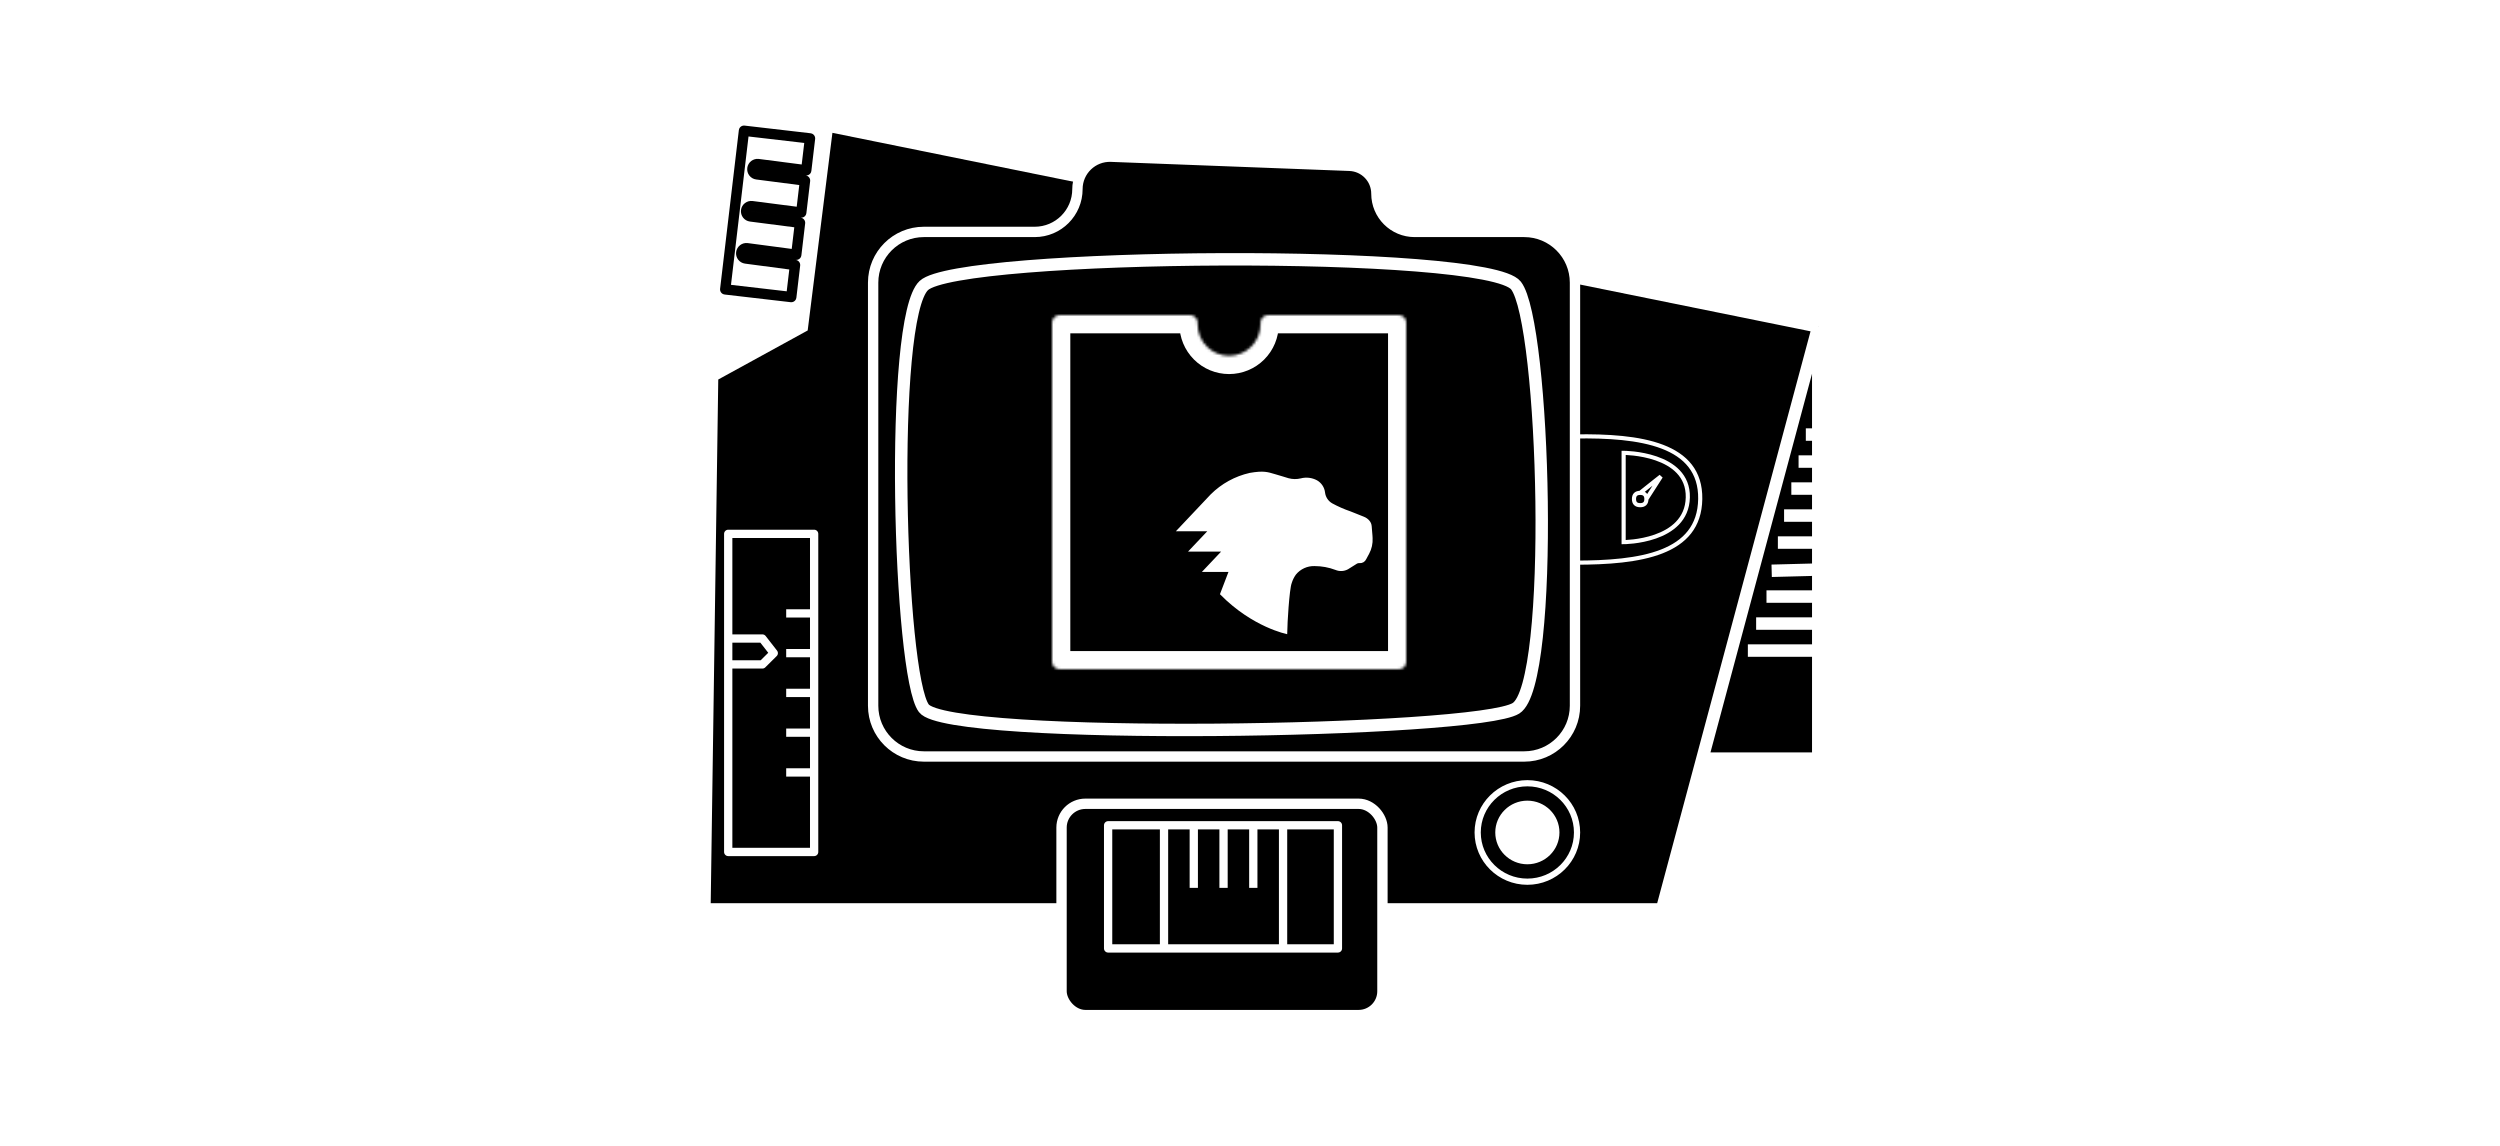 <svg width="960" height="440" viewBox="0 0 960 440" fill="none" xmlns="http://www.w3.org/2000/svg">
<path d="M158 118.696C357.907 150.526 603.202 142.734 706.552 167.56C706.552 167.56 795.195 184.898 834.946 167.56C874.696 150.221 894.01 131.287 898.546 142.734C902.918 153.767 871.118 172.42 856.013 178.593C874.298 178.593 938.296 146.753 938.296 167.56C938.296 188.366 851.243 205.784 851.243 205.784C851.243 205.784 936.706 198.691 951.811 215.241C966.719 231.576 838.523 231.792 838.523 231.792C838.523 231.792 921.203 253.465 927.563 271.986C933.935 290.541 827.791 253.465 827.791 253.465C827.791 253.465 810.18 247.554 797.58 253.465C776.523 263.344 832.561 268.44 832.561 290.983C832.561 309.855 739.336 256.561 724.043 245.19L685.087 247.554L158 290.113" stroke="white" stroke-width="3.18"/>
<path d="M288.745 79.163C287.657 79.022 286.658 79.791 286.516 80.879C286.373 81.967 287.14 82.964 288.228 83.104L307.207 85.556L305.758 97.819L286.881 95.321C285.793 95.177 284.793 95.942 284.646 97.03C284.5 98.118 285.264 99.116 286.352 99.26L305.291 101.767L303.837 114.067L278.49 111.123L285.692 50.203L311.038 53.148L309.591 65.392L291.153 63.009C290.065 62.868 289.066 63.637 288.924 64.725C288.781 65.813 289.547 66.81 290.636 66.95L309.124 69.339L307.674 81.608L288.745 79.163Z" fill="white" stroke="black" stroke-width="3.975" stroke-linecap="round" stroke-linejoin="round"/>
<path d="M638.182 349.223H270.493L273.445 144.31L307.935 125.395L317.602 48.159L698.205 125.395V166.87V177.239V187.608V197.976V208.345V218.714V229.083V239.452V249.82V291.296H653.716L638.182 349.223Z" fill="black"/>
<path d="M698.205 125.395L317.602 48.159L307.935 125.395L273.445 144.31L270.493 349.223H638.182L653.716 291.296M698.205 125.395L653.716 291.296M698.205 125.395V166.87M653.716 291.296H698.205V249.82M698.205 208.345H682.702M698.205 208.345V197.976M698.205 208.345V218.714M698.205 166.87H693.435M698.205 166.87V177.239M698.205 187.608H687.87M698.205 187.608V177.239M698.205 187.608V197.976M698.205 177.239H690.652M698.205 197.976H685.087M698.205 249.82H671.175M698.205 249.82V239.452M698.205 229.083H678.33M698.205 229.083V218.714M698.205 229.083V239.452M698.205 218.714L680.317 219.182M698.205 239.452H674.355" stroke="white" stroke-width="4.77"/>
<path d="M604.792 108.533V271.013C604.792 281.77 596.072 290.49 585.314 290.49H354.763C344.006 290.49 335.286 281.77 335.286 271.013V108.533C335.286 97.775 344.001 89.056 354.758 89.056H354.845H354.932H355.019H355.106H355.193H355.28H355.367H355.454H355.541H355.628H355.716H355.803H355.89H355.978H356.065H356.153H356.24H356.327H356.415H356.502H356.59H356.678H356.765H356.853H356.941H357.028H357.116H357.204H357.292H357.379H357.467H357.555H357.643H357.731H357.819H357.907H357.995H358.083H358.171H358.259H358.347H358.435H358.523H358.611H358.7H358.788H358.876H358.964H359.053H359.141H359.229H359.318H359.406H359.494H359.583H359.671H359.759H359.848H359.936H360.025H360.113H360.202H360.29H360.379H360.467H360.556H360.645H360.733H360.822H360.91H360.999H361.088H361.176H361.265H361.354H361.443H361.531H361.62H361.709H361.798H361.886H361.975H362.064H362.153H362.242H362.33H362.419H362.508H362.597H362.686H362.775H362.864H362.953H363.042H363.13H363.219H363.308H363.397H363.486H363.575H363.664H363.753H363.842H363.931H364.02H364.109H364.198H364.287H364.376H364.465H364.554H364.643H364.732H364.821H364.91H364.999H365.088H365.177H365.266H365.355H365.444H365.533H365.622H365.711H365.8H365.889H365.978H366.067H366.156H366.245H366.334H366.423H366.512H366.601H366.69H366.779H366.868H366.957H367.046H367.135H367.224H367.313H367.402H367.49H367.579H367.668H367.757H367.846H367.935H368.024H368.113H368.202H368.29H368.379H368.468H368.557H368.646H368.735H368.823H368.912H369.001H369.09H369.178H369.267H369.356H369.445H369.533H369.622H369.711H369.799H369.888H369.977H370.065H370.154H370.242H370.331H370.419H370.508H370.597H370.685H370.773H370.862H370.95H371.039H371.127H371.216H371.304H371.392H371.481H371.569H371.657H371.745H371.834H371.922H372.01H372.098H372.186H372.275H372.363H372.451H372.539H372.627H372.715H372.803H372.891H372.979H373.067H373.155H373.243H373.33H373.418H373.506H373.594H373.682H373.769H373.857H373.945H374.032H374.12H374.207H374.295H374.382H374.47H374.557H374.645H374.732H374.819H374.907H374.994H375.081H375.169H375.256H375.343H375.43H375.517H375.604H375.691H375.778H375.865H375.952H376.039H376.126H376.213H376.3H376.386H376.473H376.56H376.646H376.733H376.82H376.906H376.993H377.079H377.165H377.252H377.338H377.424H377.511H377.597H377.683H377.769H377.855H377.941H378.027H378.113H378.199H378.285H378.371H378.457H378.543H378.628H378.714H378.8H378.885H378.971H379.056H379.142H379.227H379.312H379.398H379.483H379.568H379.653H379.738H379.823H379.908H379.993H380.078H380.163H380.248H380.333H380.418H380.502H380.587H380.671H380.756H380.84H380.925H381.009H381.094H381.178H381.262H381.346H381.43H381.514H381.598H381.682H381.766H381.85H381.934H382.018H382.101H382.185H382.268H382.352H382.435H382.519H382.602H382.685H382.769H382.852H382.935H383.018H383.101H383.184H383.267H383.349H383.432H383.515H383.597H383.68H383.763H383.845H383.927H384.01H384.092H384.174H384.256H384.338H384.42H384.502H384.584H384.666H384.748H384.829H384.911H384.992H385.074H385.155H385.237H385.318H385.399H385.48H385.561H385.642H385.723H385.804H385.885H385.966H386.046H386.127H386.207H386.288H386.368H386.448H386.529H386.609H386.689H386.769H386.849H386.929H387.009H387.088H387.168H387.248H387.327H387.407H387.486H387.565H387.644H387.723H387.803H387.882H387.96H388.039H388.118H388.197H388.275H388.354H388.432H388.511H388.589H388.667H388.745H388.823H388.901H388.979H389.057H389.135H389.212H389.29H389.367H389.445H389.522H389.599H389.676H389.753H389.83H389.907H389.984H390.061H390.137H390.214H390.29H390.367H390.443H390.519H390.595H390.671H390.747H390.823H390.899H390.975H391.05H391.126H391.201H391.277H391.352H391.427H391.502H391.577H391.652H391.727H391.801H391.876H391.95H392.025H392.099H392.173H392.248H392.322H392.396H392.469H392.543H392.617H392.69H392.764H392.837H392.911H392.984H393.057H393.13H393.203H393.276H393.348H393.421H393.494H393.566H393.638H393.711H393.783H393.855H393.927H393.998H394.07H394.142H394.213H394.285H394.356H394.427H394.498H394.569H394.64H394.711H394.782H394.853H394.923H394.993H395.064H395.134H395.204H395.274H395.344H395.414H395.483H395.553H395.622H395.692H395.761H395.83H395.899H395.968H396.037H396.105H396.174H396.243H396.311H396.379H396.447H396.515H396.583H396.651H396.719H396.786H396.854H396.921H396.988H397.056H397.123H397.19H397.256H397.323C406.402 89.056 413.738 81.695 413.738 72.623C413.738 65.556 419.609 59.905 426.67 60.174L518.238 63.667C523.99 63.887 528.54 68.614 528.54 74.37C528.54 82.481 535.115 89.056 543.225 89.056H585.314C596.072 89.056 604.792 97.776 604.792 108.533Z" fill="black" stroke="white" stroke-width="3.975"/>
<path d="M582.134 109.632C571.004 95.446 368.278 97.022 354.763 109.632C341.248 122.242 345.223 259.376 354.763 271.986C364.303 284.596 567.029 281.444 582.134 271.986C597.239 262.529 593.264 123.819 582.134 109.632Z" stroke="white" stroke-width="4.77"/>
<rect x="407.631" y="308.651" width="123.226" height="81.143" rx="9.143" fill="black" stroke="white" stroke-width="3.975"/>
<g filter="url(#filter0_d)">
<path d="M632.22 188.445C632.22 190.021 631.425 190.809 629.835 190.809C628.245 190.809 627.45 190.021 627.45 188.445C627.45 186.869 628.245 186.081 629.835 186.081M632.22 188.445C632.22 186.869 631.425 186.081 629.835 186.081M632.22 188.445L637.785 179.776C637.785 179.776 634.802 182.08 629.835 186.081M604.792 164.407V212.877C629.835 212.877 652.572 209.567 652.89 188.445C653.208 167.323 629.835 164.013 604.792 164.407ZM623.475 204.996C623.475 204.996 647.722 204.996 648.12 187.854C648.517 170.712 623.475 170.712 623.475 170.712V188.642V204.996Z" stroke="white" stroke-width="1.59"/>
</g>
<path d="M605.587 319.668C605.587 330.099 597.054 338.573 586.507 338.573C575.96 338.573 567.427 330.099 567.427 319.668C567.427 309.237 575.96 300.763 586.507 300.763C597.054 300.763 605.587 309.237 605.587 319.668Z" stroke="white" stroke-width="2.385"/>
<ellipse cx="586.507" cy="319.668" rx="12.323" ry="12.216" fill="white"/>
<path d="M671.572 312.969L670.38 307.058L671.572 303.511L657.66 300.753L656.865 303.511L654.48 302.723L644.542 339.371L646.132 340.159L645.337 343.706L658.852 346.858L660.442 342.524L664.815 339.371M671.572 312.969L656.865 309.816M671.572 312.969L668.194 326.17M664.815 339.371L650.505 335.825M664.815 339.371L668.194 326.17M668.194 326.17L653.685 322.821" stroke="white" stroke-width="3.18" stroke-linejoin="round"/>
<path d="M446.984 316.91H425.519V364.197H446.984M446.984 316.91V364.197M446.984 316.91H458.412M446.984 364.197H492.697M492.697 316.91H513.764V364.197H492.697M492.697 316.91V364.197M492.697 316.91H481.268M469.84 316.91V340.947M469.84 316.91H481.268M469.84 316.91H458.412M481.268 316.91V340.947M458.412 316.91V340.947M312.628 266.075H301.896M312.628 266.075V250.806M312.628 266.075V281.345M312.628 235.536V204.996H279.636V245.19M312.628 235.536H301.896M312.628 235.536V250.806M312.628 250.806H301.896M312.628 296.615V327.155H279.636V255.14M312.628 296.615H301.896M312.628 296.615V281.345M312.628 281.345H301.896M279.636 255.14H292.753L297.126 250.806L292.753 245.19H279.636M279.636 255.14V245.19" stroke="white" stroke-width="3.18" stroke-linejoin="round"/>
<mask id="path-13-inside-1" fill="white">
<path d="M486.906 121C485.325 121 484.043 122.282 484.043 123.863V123.864V123.865V123.867V123.868V123.869V123.871V123.872V123.873V123.875V123.876V123.878V123.879V123.88V123.882V123.883V123.884V123.886V123.887V123.888V123.89V123.891V123.892V123.894V123.895V123.896V123.898V123.899V123.9V123.902V123.903V123.905V123.906V123.907V123.909V123.91V123.911V123.913V123.914V123.915V123.917V123.918V123.919V123.921V123.922V123.923V123.925V123.926V123.927V123.929V123.93V123.931V123.933V123.934V123.936V123.937V123.938V123.94V123.941V123.942V123.944V123.945V123.946V123.948V123.949V123.95V123.952V123.953V123.954V123.956V123.957V123.958V123.96V123.961V123.962V123.964V123.965V123.967V123.968V123.969V123.971V123.972V123.973V123.975V123.976V123.977V123.979V123.98V123.981V123.983V123.984V123.985V123.987V123.988V123.989V123.991V123.992V123.994V123.995V123.996V123.998V123.999V124V124.002V124.003V124.004V124.006V124.007V124.008V124.01V124.011V124.012V124.014V124.015V124.017V124.018V124.019V124.021V124.022V124.023V124.025V124.026V124.027V124.029V124.03V124.031V124.033V124.034V124.035V124.037V124.038V124.039V124.041V124.042V124.044V124.045V124.046V124.048V124.049V124.05V124.052V124.053V124.054V124.056V124.057V124.058V124.06V124.061V124.062V124.064V124.065V124.067V124.068V124.069V124.071V124.072V124.073V124.075V124.076V124.077V124.079V124.08V124.081V124.083V124.084V124.086V124.087V124.088V124.09V124.091V124.092V124.094V124.095V124.096V124.098V124.099V124.1V124.102V124.103V124.104V124.106V124.107V124.109V124.11V124.111V124.113V124.114V124.115V124.117V124.118V124.119V124.121V124.122V124.123V124.125V124.126V124.128V124.129V124.13V124.132V124.133V124.134V124.136V124.137V124.138V124.14V124.141V124.142V124.144V124.145V124.147V124.148V124.149V124.151V124.152V124.153V124.155V124.156V124.157V124.159V124.16V124.162V124.163V124.164V124.166V124.167V124.168V124.17V124.171V124.172V124.174V124.175V124.176V124.178V124.179V124.181V124.182V124.183V124.185V124.186V124.187V124.189V124.19V124.191V124.193V124.194V124.196V124.197V124.198V124.2V124.201V124.202V124.204V124.205V124.206V124.208V124.209V124.211V124.212V124.213V124.215V124.216V124.217V124.219V124.22V124.222V124.223V124.224V124.226V124.227V124.228V124.23V124.231V124.232V124.234V124.235V124.237V124.238V124.239V124.241V124.242V124.243V124.245V124.246V124.248V124.249V124.25V124.252V124.253V124.254V124.256V124.257V124.258V124.26V124.261V124.263V124.264V124.265V124.267V124.268V124.269V124.271V124.272V124.274V124.275V124.276V124.278V124.279V124.28V124.282V124.283V124.285V124.286V124.287V124.289V124.29V124.291V124.293V124.294V124.296V124.297V124.298V124.3V124.301V124.302V124.304V124.305V124.307V124.308V124.309V124.311V124.312V124.313V124.315V124.316V124.318V124.319V124.32V124.322V124.323V124.324V124.326V124.327V124.329V124.33V124.331V124.333V124.334V124.335V124.337V124.338V124.34V124.341V124.342V124.344V124.345V124.347V124.348V124.349V124.351V124.352V124.353V124.355V124.356V124.358V124.359V124.36V124.362V124.363V124.365V124.366V124.367V124.369V124.37V124.371V124.373V124.374V124.376V124.377V124.378V124.38V124.381V124.383V124.384V124.385V124.387V124.388V124.389V124.391V124.392V124.394V124.395V124.396V124.398V124.399V124.401V124.402V124.403V124.405V124.406V124.408V124.409V124.41V124.412V124.413V124.414V124.416V124.417V124.419V124.42V124.421V124.423V124.424V124.426V124.427V124.428V124.43V124.431V124.433V124.434V124.435V124.437V124.438V124.44V124.441V124.442V124.444V124.445V124.447V124.448V124.449V124.451V124.452V124.454V124.455V124.456V124.458V124.459V124.461V124.462V124.463V124.465V124.466V124.468V124.469V124.47V124.472V124.473V124.475V124.476V124.477V124.479V124.48V124.482V124.483V124.484V124.486V124.487V124.489V124.49V124.491V124.493V124.494V124.496V124.497V124.498V124.5V124.501V124.503V124.504V124.505V124.507V124.508V124.51V124.511V124.513V124.514V124.515V124.517V124.518V124.52V124.521V124.522V124.524V124.525V124.527V124.528V124.529V124.531V124.532V124.534V124.535V124.537V124.538V124.539V124.541V124.542V124.544V124.545V124.546V124.548V124.549V124.551V124.552V124.554V124.555V124.556V124.558V124.559V124.561V124.562V124.563V124.565C484.043 127.767 482.771 130.839 480.507 133.103C478.242 135.367 475.17 136.64 471.968 136.64C468.765 136.64 465.693 135.367 463.429 133.103C461.164 130.839 459.892 127.767 459.892 124.565V124.563V124.562V124.561V124.559V124.558V124.556V124.555V124.554V124.552V124.551V124.549V124.548V124.546V124.545V124.544V124.542V124.541V124.539V124.538V124.537V124.535V124.534V124.532V124.531V124.529V124.528V124.527V124.525V124.524V124.522V124.521V124.52V124.518V124.517V124.515V124.514V124.513V124.511V124.51V124.508V124.507V124.505V124.504V124.503V124.501V124.5V124.498V124.497V124.496V124.494V124.493V124.491V124.49V124.489V124.487V124.486V124.484V124.483V124.482V124.48V124.479V124.477V124.476V124.475V124.473V124.472V124.47V124.469V124.468V124.466V124.465V124.463V124.462V124.461V124.459V124.458V124.456V124.455V124.454V124.452V124.451V124.449V124.448V124.447V124.445V124.444V124.442V124.441V124.44V124.438V124.437V124.435V124.434V124.433V124.431V124.43V124.428V124.427V124.426V124.424V124.423V124.421V124.42V124.419V124.417V124.416V124.414V124.413V124.412V124.41V124.409V124.408V124.406V124.405V124.403V124.402V124.401V124.399V124.398V124.396V124.395V124.394V124.392V124.391V124.389V124.388V124.387V124.385V124.384V124.383V124.381V124.38V124.378V124.377V124.376V124.374V124.373V124.371V124.37V124.369V124.367V124.366V124.365V124.363V124.362V124.36V124.359V124.358V124.356V124.355V124.353V124.352V124.351V124.349V124.348V124.347V124.345V124.344V124.342V124.341V124.34V124.338V124.337V124.335V124.334V124.333V124.331V124.33V124.329V124.327V124.326V124.324V124.323V124.322V124.32V124.319V124.318V124.316V124.315V124.313V124.312V124.311V124.309V124.308V124.307V124.305V124.304V124.302V124.301V124.3V124.298V124.297V124.296V124.294V124.293V124.291V124.29V124.289V124.287V124.286V124.285V124.283V124.282V124.28V124.279V124.278V124.276V124.275V124.274V124.272V124.271V124.269V124.268V124.267V124.265V124.264V124.263V124.261V124.26V124.258V124.257V124.256V124.254V124.253V124.252V124.25V124.249V124.248V124.246V124.245V124.243V124.242V124.241V124.239V124.238V124.237V124.235V124.234V124.232V124.231V124.23V124.228V124.227V124.226V124.224V124.223V124.222V124.22V124.219V124.217V124.216V124.215V124.213V124.212V124.211V124.209V124.208V124.206V124.205V124.204V124.202V124.201V124.2V124.198V124.197V124.196V124.194V124.193V124.191V124.19V124.189V124.187V124.186V124.185V124.183V124.182V124.181V124.179V124.178V124.176V124.175V124.174V124.172V124.171V124.17V124.168V124.167V124.166V124.164V124.163V124.162V124.16V124.159V124.157V124.156V124.155V124.153V124.152V124.151V124.149V124.148V124.147V124.145V124.144V124.142V124.141V124.14V124.138V124.137V124.136V124.134V124.133V124.132V124.13V124.129V124.128V124.126V124.125V124.123V124.122V124.121V124.119V124.118V124.117V124.115V124.114V124.113V124.111V124.11V124.109V124.107V124.106V124.104V124.103V124.102V124.1V124.099V124.098V124.096V124.095V124.094V124.092V124.091V124.09V124.088V124.087V124.086V124.084V124.083V124.081V124.08V124.079V124.077V124.076V124.075V124.073V124.072V124.071V124.069V124.068V124.067V124.065V124.064V124.062V124.061V124.06V124.058V124.057V124.056V124.054V124.053V124.052V124.05V124.049V124.048V124.046V124.045V124.044V124.042V124.041V124.039V124.038V124.037V124.035V124.034V124.033V124.031V124.03V124.029V124.027V124.026V124.025V124.023V124.022V124.021V124.019V124.018V124.017V124.015V124.014V124.012V124.011V124.01V124.008V124.007V124.006V124.004V124.003V124.002V124V123.999V123.998V123.996V123.995V123.994V123.992V123.991V123.989V123.988V123.987V123.985V123.984V123.983V123.981V123.98V123.979V123.977V123.976V123.975V123.973V123.972V123.971V123.969V123.968V123.967V123.965V123.964V123.962V123.961V123.96V123.958V123.957V123.956V123.954V123.953V123.952V123.95V123.949V123.948V123.946V123.945V123.944V123.942V123.941V123.94V123.938V123.937V123.936V123.934V123.933V123.931V123.93V123.929V123.927V123.926V123.925V123.923V123.922V123.921V123.919V123.918V123.917V123.915V123.914V123.913V123.911V123.91V123.909V123.907V123.906V123.905V123.903V123.902V123.9V123.899V123.898V123.896V123.895V123.894V123.892V123.891V123.89V123.888V123.887V123.886V123.884V123.883V123.882V123.88V123.879V123.878V123.876V123.875V123.873V123.872V123.871V123.869V123.868V123.867V123.865V123.864V123.863C459.892 122.282 458.61 121 457.029 121H406.863C405.282 121 404 122.282 404 123.863V254.137C404 255.719 405.282 257 406.863 257H537.145C538.726 257 540.008 255.719 540.008 254.137V123.863C540.008 122.282 538.726 121 537.145 121H486.906Z"/>
</mask>
<path d="M486.906 121C485.325 121 484.043 122.282 484.043 123.863V123.864V123.865V123.867V123.868V123.869V123.871V123.872V123.873V123.875V123.876V123.878V123.879V123.88V123.882V123.883V123.884V123.886V123.887V123.888V123.89V123.891V123.892V123.894V123.895V123.896V123.898V123.899V123.9V123.902V123.903V123.905V123.906V123.907V123.909V123.91V123.911V123.913V123.914V123.915V123.917V123.918V123.919V123.921V123.922V123.923V123.925V123.926V123.927V123.929V123.93V123.931V123.933V123.934V123.936V123.937V123.938V123.94V123.941V123.942V123.944V123.945V123.946V123.948V123.949V123.95V123.952V123.953V123.954V123.956V123.957V123.958V123.96V123.961V123.962V123.964V123.965V123.967V123.968V123.969V123.971V123.972V123.973V123.975V123.976V123.977V123.979V123.98V123.981V123.983V123.984V123.985V123.987V123.988V123.989V123.991V123.992V123.994V123.995V123.996V123.998V123.999V124V124.002V124.003V124.004V124.006V124.007V124.008V124.01V124.011V124.012V124.014V124.015V124.017V124.018V124.019V124.021V124.022V124.023V124.025V124.026V124.027V124.029V124.03V124.031V124.033V124.034V124.035V124.037V124.038V124.039V124.041V124.042V124.044V124.045V124.046V124.048V124.049V124.05V124.052V124.053V124.054V124.056V124.057V124.058V124.06V124.061V124.062V124.064V124.065V124.067V124.068V124.069V124.071V124.072V124.073V124.075V124.076V124.077V124.079V124.08V124.081V124.083V124.084V124.086V124.087V124.088V124.09V124.091V124.092V124.094V124.095V124.096V124.098V124.099V124.1V124.102V124.103V124.104V124.106V124.107V124.109V124.11V124.111V124.113V124.114V124.115V124.117V124.118V124.119V124.121V124.122V124.123V124.125V124.126V124.128V124.129V124.13V124.132V124.133V124.134V124.136V124.137V124.138V124.14V124.141V124.142V124.144V124.145V124.147V124.148V124.149V124.151V124.152V124.153V124.155V124.156V124.157V124.159V124.16V124.162V124.163V124.164V124.166V124.167V124.168V124.17V124.171V124.172V124.174V124.175V124.176V124.178V124.179V124.181V124.182V124.183V124.185V124.186V124.187V124.189V124.19V124.191V124.193V124.194V124.196V124.197V124.198V124.2V124.201V124.202V124.204V124.205V124.206V124.208V124.209V124.211V124.212V124.213V124.215V124.216V124.217V124.219V124.22V124.222V124.223V124.224V124.226V124.227V124.228V124.23V124.231V124.232V124.234V124.235V124.237V124.238V124.239V124.241V124.242V124.243V124.245V124.246V124.248V124.249V124.25V124.252V124.253V124.254V124.256V124.257V124.258V124.26V124.261V124.263V124.264V124.265V124.267V124.268V124.269V124.271V124.272V124.274V124.275V124.276V124.278V124.279V124.28V124.282V124.283V124.285V124.286V124.287V124.289V124.29V124.291V124.293V124.294V124.296V124.297V124.298V124.3V124.301V124.302V124.304V124.305V124.307V124.308V124.309V124.311V124.312V124.313V124.315V124.316V124.318V124.319V124.32V124.322V124.323V124.324V124.326V124.327V124.329V124.33V124.331V124.333V124.334V124.335V124.337V124.338V124.34V124.341V124.342V124.344V124.345V124.347V124.348V124.349V124.351V124.352V124.353V124.355V124.356V124.358V124.359V124.36V124.362V124.363V124.365V124.366V124.367V124.369V124.37V124.371V124.373V124.374V124.376V124.377V124.378V124.38V124.381V124.383V124.384V124.385V124.387V124.388V124.389V124.391V124.392V124.394V124.395V124.396V124.398V124.399V124.401V124.402V124.403V124.405V124.406V124.408V124.409V124.41V124.412V124.413V124.414V124.416V124.417V124.419V124.42V124.421V124.423V124.424V124.426V124.427V124.428V124.43V124.431V124.433V124.434V124.435V124.437V124.438V124.44V124.441V124.442V124.444V124.445V124.447V124.448V124.449V124.451V124.452V124.454V124.455V124.456V124.458V124.459V124.461V124.462V124.463V124.465V124.466V124.468V124.469V124.47V124.472V124.473V124.475V124.476V124.477V124.479V124.48V124.482V124.483V124.484V124.486V124.487V124.489V124.49V124.491V124.493V124.494V124.496V124.497V124.498V124.5V124.501V124.503V124.504V124.505V124.507V124.508V124.51V124.511V124.513V124.514V124.515V124.517V124.518V124.52V124.521V124.522V124.524V124.525V124.527V124.528V124.529V124.531V124.532V124.534V124.535V124.537V124.538V124.539V124.541V124.542V124.544V124.545V124.546V124.548V124.549V124.551V124.552V124.554V124.555V124.556V124.558V124.559V124.561V124.562V124.563V124.565C484.043 127.767 482.771 130.839 480.507 133.103C478.242 135.367 475.17 136.64 471.968 136.64C468.765 136.64 465.693 135.367 463.429 133.103C461.164 130.839 459.892 127.767 459.892 124.565V124.563V124.562V124.561V124.559V124.558V124.556V124.555V124.554V124.552V124.551V124.549V124.548V124.546V124.545V124.544V124.542V124.541V124.539V124.538V124.537V124.535V124.534V124.532V124.531V124.529V124.528V124.527V124.525V124.524V124.522V124.521V124.52V124.518V124.517V124.515V124.514V124.513V124.511V124.51V124.508V124.507V124.505V124.504V124.503V124.501V124.5V124.498V124.497V124.496V124.494V124.493V124.491V124.49V124.489V124.487V124.486V124.484V124.483V124.482V124.48V124.479V124.477V124.476V124.475V124.473V124.472V124.47V124.469V124.468V124.466V124.465V124.463V124.462V124.461V124.459V124.458V124.456V124.455V124.454V124.452V124.451V124.449V124.448V124.447V124.445V124.444V124.442V124.441V124.44V124.438V124.437V124.435V124.434V124.433V124.431V124.43V124.428V124.427V124.426V124.424V124.423V124.421V124.42V124.419V124.417V124.416V124.414V124.413V124.412V124.41V124.409V124.408V124.406V124.405V124.403V124.402V124.401V124.399V124.398V124.396V124.395V124.394V124.392V124.391V124.389V124.388V124.387V124.385V124.384V124.383V124.381V124.38V124.378V124.377V124.376V124.374V124.373V124.371V124.37V124.369V124.367V124.366V124.365V124.363V124.362V124.36V124.359V124.358V124.356V124.355V124.353V124.352V124.351V124.349V124.348V124.347V124.345V124.344V124.342V124.341V124.34V124.338V124.337V124.335V124.334V124.333V124.331V124.33V124.329V124.327V124.326V124.324V124.323V124.322V124.32V124.319V124.318V124.316V124.315V124.313V124.312V124.311V124.309V124.308V124.307V124.305V124.304V124.302V124.301V124.3V124.298V124.297V124.296V124.294V124.293V124.291V124.29V124.289V124.287V124.286V124.285V124.283V124.282V124.28V124.279V124.278V124.276V124.275V124.274V124.272V124.271V124.269V124.268V124.267V124.265V124.264V124.263V124.261V124.26V124.258V124.257V124.256V124.254V124.253V124.252V124.25V124.249V124.248V124.246V124.245V124.243V124.242V124.241V124.239V124.238V124.237V124.235V124.234V124.232V124.231V124.23V124.228V124.227V124.226V124.224V124.223V124.222V124.22V124.219V124.217V124.216V124.215V124.213V124.212V124.211V124.209V124.208V124.206V124.205V124.204V124.202V124.201V124.2V124.198V124.197V124.196V124.194V124.193V124.191V124.19V124.189V124.187V124.186V124.185V124.183V124.182V124.181V124.179V124.178V124.176V124.175V124.174V124.172V124.171V124.17V124.168V124.167V124.166V124.164V124.163V124.162V124.16V124.159V124.157V124.156V124.155V124.153V124.152V124.151V124.149V124.148V124.147V124.145V124.144V124.142V124.141V124.14V124.138V124.137V124.136V124.134V124.133V124.132V124.13V124.129V124.128V124.126V124.125V124.123V124.122V124.121V124.119V124.118V124.117V124.115V124.114V124.113V124.111V124.11V124.109V124.107V124.106V124.104V124.103V124.102V124.1V124.099V124.098V124.096V124.095V124.094V124.092V124.091V124.09V124.088V124.087V124.086V124.084V124.083V124.081V124.08V124.079V124.077V124.076V124.075V124.073V124.072V124.071V124.069V124.068V124.067V124.065V124.064V124.062V124.061V124.06V124.058V124.057V124.056V124.054V124.053V124.052V124.05V124.049V124.048V124.046V124.045V124.044V124.042V124.041V124.039V124.038V124.037V124.035V124.034V124.033V124.031V124.03V124.029V124.027V124.026V124.025V124.023V124.022V124.021V124.019V124.018V124.017V124.015V124.014V124.012V124.011V124.01V124.008V124.007V124.006V124.004V124.003V124.002V124V123.999V123.998V123.996V123.995V123.994V123.992V123.991V123.989V123.988V123.987V123.985V123.984V123.983V123.981V123.98V123.979V123.977V123.976V123.975V123.973V123.972V123.971V123.969V123.968V123.967V123.965V123.964V123.962V123.961V123.96V123.958V123.957V123.956V123.954V123.953V123.952V123.95V123.949V123.948V123.946V123.945V123.944V123.942V123.941V123.94V123.938V123.937V123.936V123.934V123.933V123.931V123.93V123.929V123.927V123.926V123.925V123.923V123.922V123.921V123.919V123.918V123.917V123.915V123.914V123.913V123.911V123.91V123.909V123.907V123.906V123.905V123.903V123.902V123.9V123.899V123.898V123.896V123.895V123.894V123.892V123.891V123.89V123.888V123.887V123.886V123.884V123.883V123.882V123.88V123.879V123.878V123.876V123.875V123.873V123.872V123.871V123.869V123.868V123.867V123.865V123.864V123.863C459.892 122.282 458.61 121 457.029 121H406.863C405.282 121 404 122.282 404 123.863V254.137C404 255.719 405.282 257 406.863 257H537.145C538.726 257 540.008 255.719 540.008 254.137V123.863C540.008 122.282 538.726 121 537.145 121H486.906Z" stroke="white" stroke-width="14" stroke-miterlimit="16" mask="url(#path-13-inside-1)"/>
<path d="M526.385 203.976C526.433 204.515 526.48 205.051 526.52 205.589L526.58 206.623C526.695 208.636 526.255 210.64 525.303 212.419L525.302 212.421C525.169 212.673 525.022 212.935 524.873 213.202C524.638 213.621 524.396 214.053 524.19 214.477L524.185 214.487L524.181 214.496C523.814 215.339 522.939 215.845 522.017 215.743L522 215.741L521.983 215.741C521.45 215.719 520.922 215.883 520.498 216.212C519.475 216.882 518.436 217.541 517.384 218.162C516.043 218.898 514.441 218.984 513.024 218.392L513.017 218.389L513.009 218.386C510.387 217.389 507.601 216.877 504.796 216.876C501.88 216.788 499.088 218.063 497.248 220.315L497.238 220.327L497.229 220.34C496.491 221.366 495.925 222.499 495.556 223.706C495.422 224.046 495.302 224.549 495.192 225.146C495.078 225.766 494.968 226.52 494.863 227.363C494.655 229.05 494.466 231.113 494.307 233.209C494.021 236.967 493.83 240.856 493.794 242.9C493.414 242.806 492.859 242.659 492.156 242.445C490.73 242.009 488.695 241.295 486.271 240.185C481.48 237.991 475.173 234.251 469.043 228.053L472.192 219.811L472.451 219.132H471.725H462.674L469.261 212.169L470.059 211.325H468.898H457.355L463.944 204.362L464.742 203.519H463.58H452.681L465.309 190.144C469.356 186.14 474.441 183.345 479.996 182.085C482.652 181.633 484.287 181.541 485.653 181.672C486.923 181.794 487.98 182.11 489.455 182.55C489.573 182.586 489.694 182.622 489.819 182.659L489.819 182.659L491.659 183.206L491.66 183.206L492.292 183.394L492.296 183.395L494.637 184.11L494.644 184.112L494.652 184.114C496.272 184.553 497.972 184.577 499.601 184.187L499.601 184.187L499.611 184.184C501.584 183.666 503.681 183.913 505.478 184.875C507.058 185.777 508.117 187.381 508.323 189.182L508.323 189.183C508.543 191.076 509.647 192.756 511.303 193.708L511.303 193.708L511.312 193.714C513.595 194.959 515.975 196.003 518.427 196.843C519.276 197.167 520.126 197.511 520.98 197.859L521.159 197.932C521.954 198.256 522.754 198.581 523.55 198.89L523.553 198.891C524.315 199.182 524.989 199.667 525.508 200.299L525.509 200.3C525.928 200.805 526.179 201.426 526.228 202.079C526.273 202.722 526.329 203.351 526.385 203.976Z" fill="white" stroke="white" stroke-miterlimit="16"/>
<defs>
<filter id="filter0_d" x="600.817" y="163.583" width="56.051" height="56.449" filterUnits="userSpaceOnUse" color-interpolation-filters="sRGB">
<feFlood flood-opacity="0" result="BackgroundImageFix"/>
<feColorMatrix in="SourceAlpha" type="matrix" values="0 0 0 0 0 0 0 0 0 0 0 0 0 0 0 0 0 0 127 0"/>
<feOffset dy="3.18"/>
<feGaussianBlur stdDeviation="1.59"/>
<feColorMatrix type="matrix" values="0 0 0 0 0 0 0 0 0 0 0 0 0 0 0 0 0 0 0.25 0"/>
<feBlend mode="normal" in2="BackgroundImageFix" result="effect1_dropShadow"/>
<feBlend mode="normal" in="SourceGraphic" in2="effect1_dropShadow" result="shape"/>
</filter>
</defs>
</svg>
